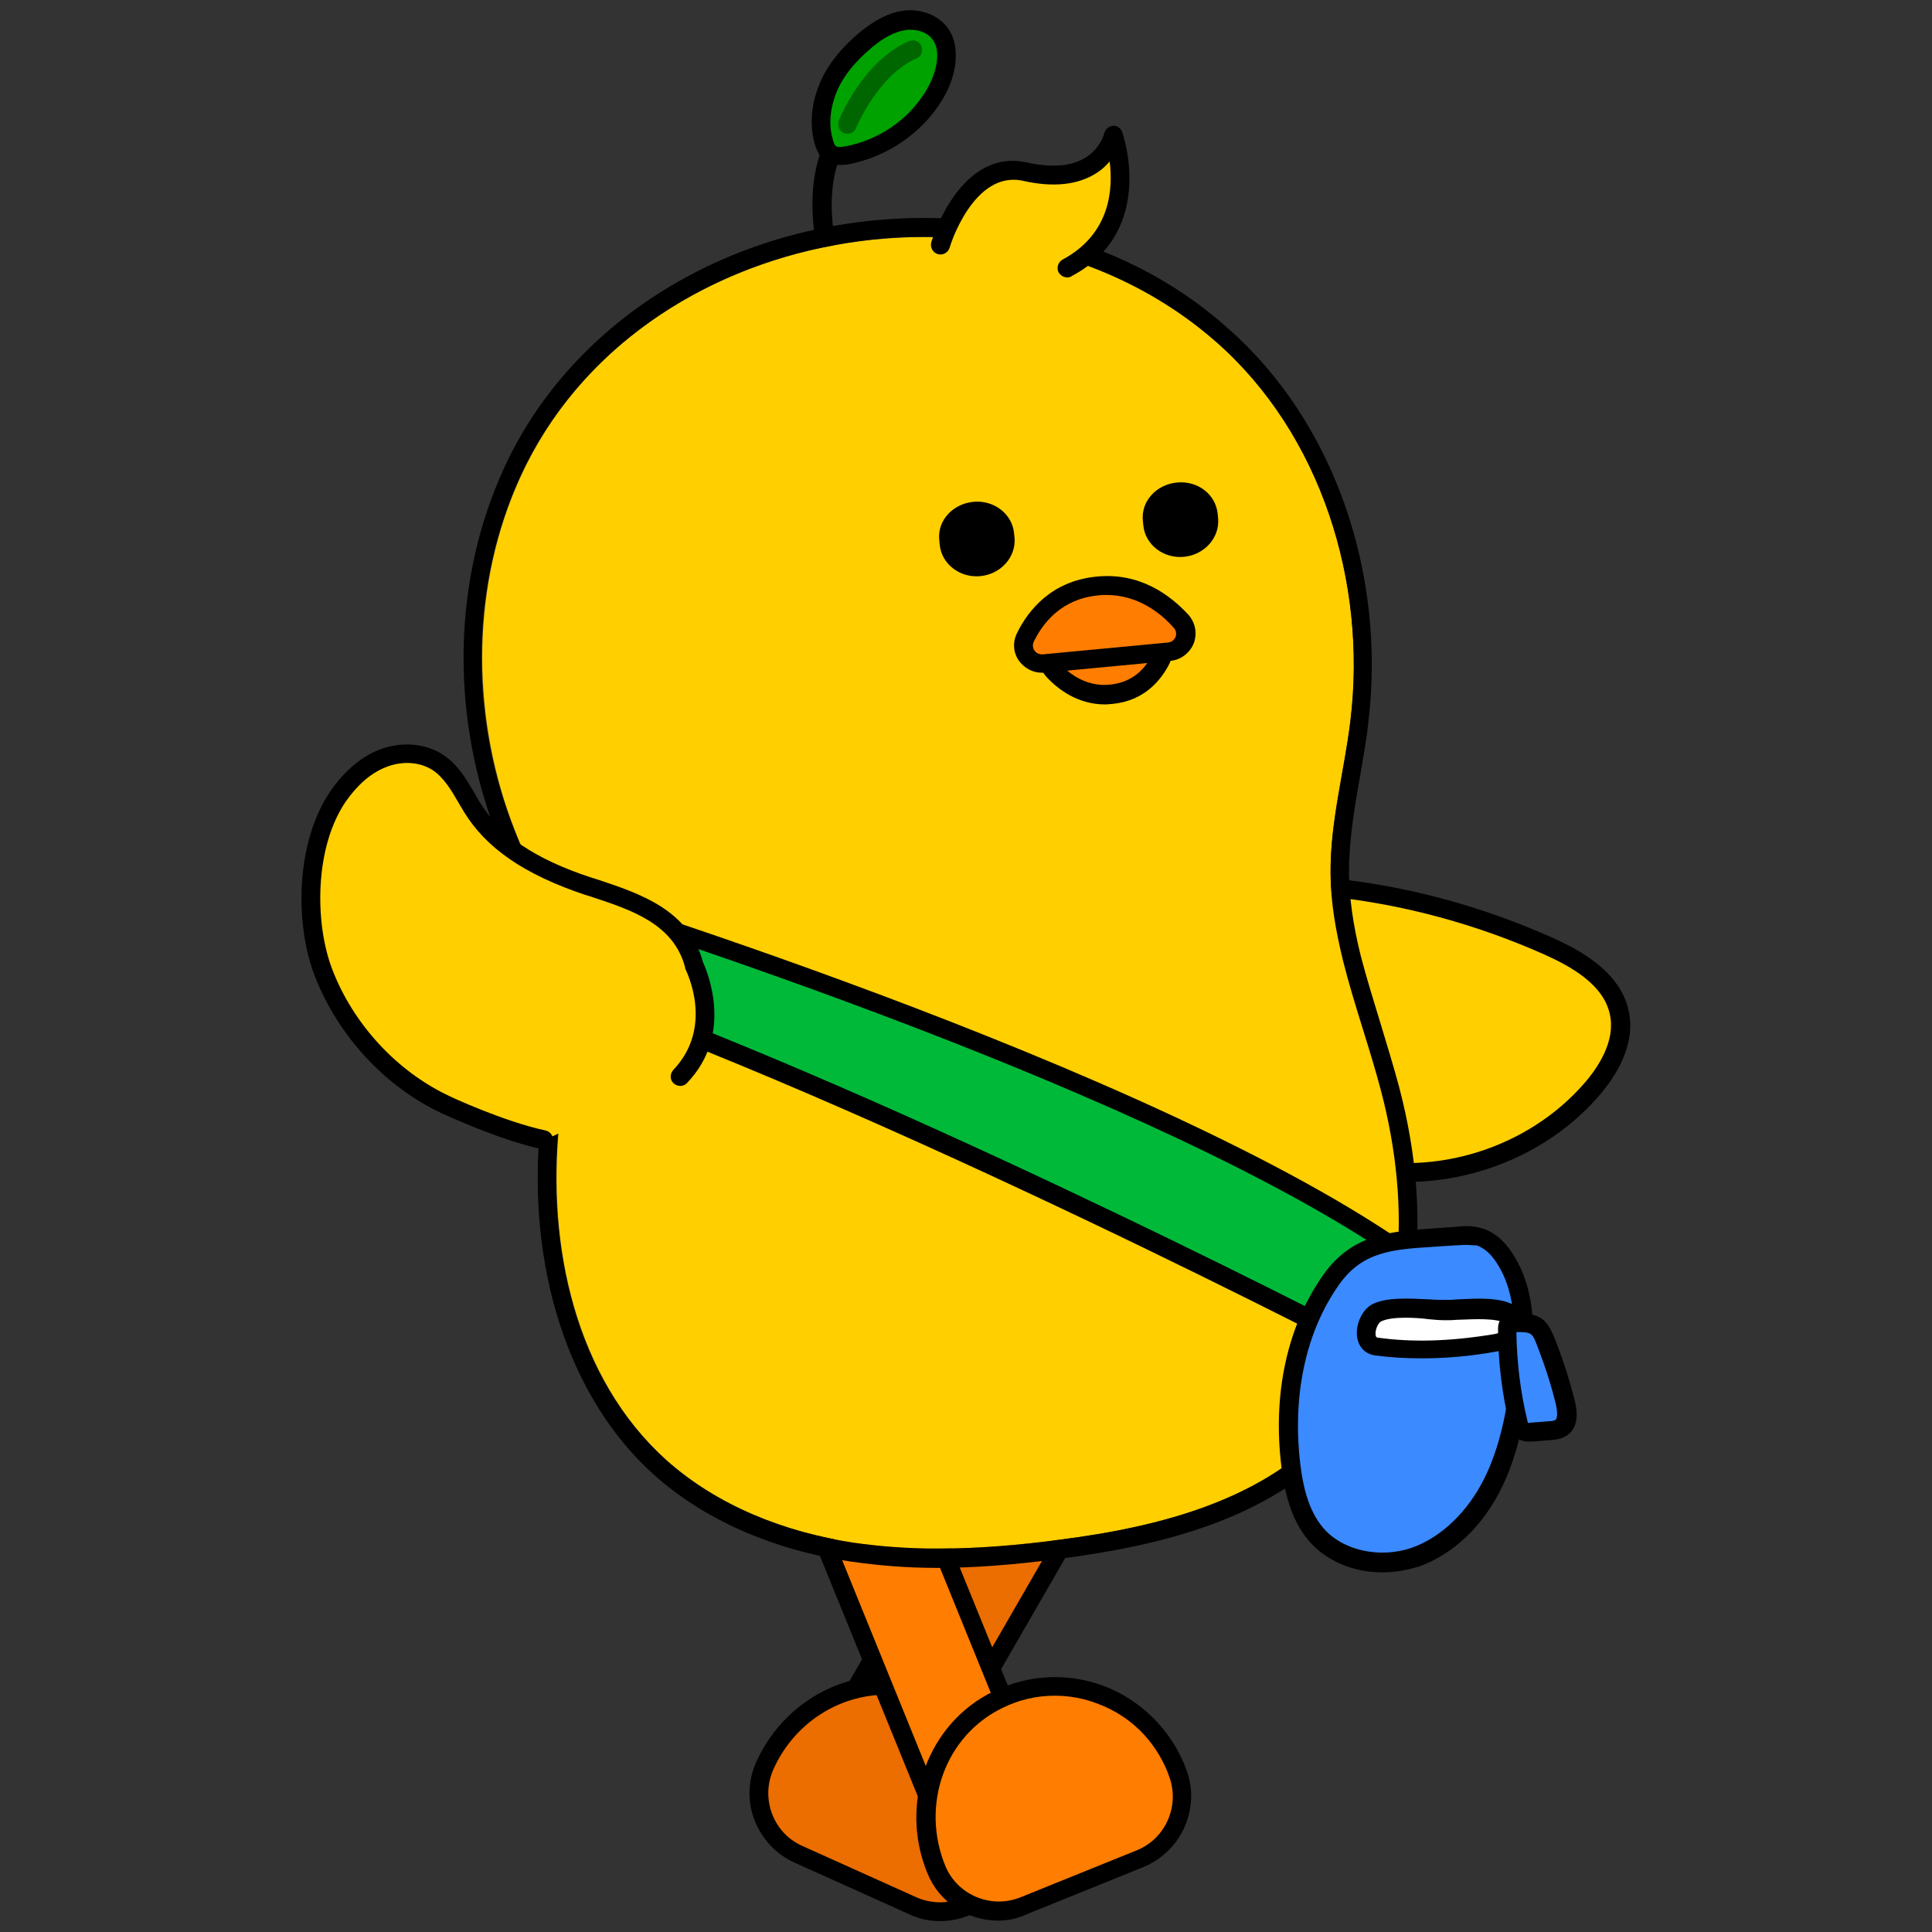 <?xml version="1.0" encoding="utf-8"?>
<!-- Generator: Adobe Illustrator 26.5.0, SVG Export Plug-In . SVG Version: 6.00 Build 0)  -->
<svg version="1.1" id="레이어_5" xmlns="http://www.w3.org/2000/svg" xmlns:xlink="http://www.w3.org/1999/xlink" x="0px"
	 y="0px" viewBox="0 0 390 390" style="enable-background:new 0 0 390 390;" xml:space="preserve">
<rect x="0" y="0" width="390" height="390" fill="#333333" stroke="none"/>
<style type="text/css">
	.st0{fill:#00A200;}
	.st1{fill:#006600;}
	.st2{fill:#FFCF00;}
	.st3{fill:#EC6D00;}
	.st4{fill:#FF7D00;}
	.st5{fill:#00B939;}
	.st6{fill-rule:evenodd;clip-rule:evenodd;}
	.st7{fill:#3B8AFF;}
	.st8{fill:#FFFFFF;}
</style>
<g>
	<path d="M172.3,63.3c-4-12.7-8.9-30.1,3.5-40c2-1.6-0.8-4.4-2.8-2.8c-13.5,10.8-9,29.8-4.5,43.9C169.3,66.8,173.1,65.8,172.3,63.3
		L172.3,63.3z"/>
	<g>
		<path class="st0" d="M187.4,21c1.7-2.3,3-4.8,3.5-7.6c0.4-2.2,0.3-4.6-0.9-6.4c-1.6-2.4-4.7-3.3-7.6-2.9c-2.8,0.4-5.3,2-7.5,3.8
			c-3.5,2.8-6.5,6.4-8.1,10.6c-1.1,3-1.4,6.4-0.7,9.5c0.8,3.2,2,3.8,5.1,3.2C177.6,30,183.5,26.3,187.4,21z"/>
		<path d="M169.5,33.3c-2.8,0-4.4-1.5-5.2-4.9c-0.8-3.4-0.5-7.1,0.8-10.6c1.5-4.2,4.5-8,8.6-11.4c3-2.4,5.7-3.8,8.4-4.2
			c3.8-0.6,7.5,0.9,9.4,3.7c1.7,2.6,1.6,5.7,1.2,7.9c-0.5,2.8-1.8,5.6-3.8,8.3l0,0c-4.1,5.6-10.4,9.6-17.3,11
			C170.8,33.3,170.1,33.3,169.5,33.3z M183.7,6c-0.4,0-0.7,0-1,0.1c-2,0.3-4.2,1.4-6.6,3.4c-3.6,3-6.2,6.2-7.5,9.8
			c-1,2.8-1.3,5.8-0.6,8.4c0.5,2.1,0.7,2.2,2.9,1.8c5.9-1.2,11.4-4.6,14.9-9.5c1.7-2.3,2.7-4.5,3.2-6.8c0.2-1.2,0.5-3.4-0.6-5
			C187.4,6.6,185.5,6,183.7,6z M187.4,21L187.4,21L187.4,21z"/>
	</g>
	<path class="st1" d="M171.1,27c-0.2,0-0.5,0-0.7-0.1c-1-0.4-1.4-1.5-1.1-2.5c0.2-0.5,4.9-12.1,14.2-16.1c1-0.4,2.1,0,2.5,1
		c0.4,1,0,2.1-1,2.5c-7.8,3.4-12.1,13.9-12.2,14C172.6,26.5,171.9,27,171.1,27z"/>
</g>
<g>
	<path class="st2" d="M251.6,182c4.8-3.5,11.3-3.4,17.2-2.8c15.1,1.6,30,5.6,43.8,11.8c6.2,2.8,12.9,6.9,14.3,13.6
		c1.1,5.6-2,11.2-5.8,15.5c-11.7,13.4-31.1,19.5-48.3,15.2"/>
	<path d="M283.9,238.6c-3.9,0-7.8-0.5-11.6-1.4c-1-0.3-1.6-1.3-1.4-2.3c0.3-1,1.3-1.6,2.3-1.4c16.6,4.1,35.2-1.8,46.5-14.7
		c3-3.4,6.4-8.7,5.3-13.9c-1.2-6.2-8.1-9.9-13.2-12.2c-13.7-6.1-28.3-10.1-43.2-11.7c-5.4-0.6-11.6-0.7-15.9,2.4
		c-0.8,0.6-2,0.4-2.6-0.4c-0.6-0.8-0.4-2,0.4-2.6c5.4-3.9,12.4-3.8,18.5-3.1c15.4,1.6,30.3,5.7,44.4,12c5.8,2.6,13.8,7,15.4,14.9
		c1.4,6.8-2.6,13.1-6.2,17.2C313,232.4,298.4,238.6,283.9,238.6z"/>
</g>
<g>
	<g>
		<rect x="182.6" y="280.7" transform="matrix(0.866 0.5 -0.5 0.866 189.303 -52.885)" class="st3" width="21.5" height="92.2"/>
		<path d="M180.3,374.7L158.4,362l48-83.1l21.9,12.6L180.3,374.7z M163.6,360.7l15.3,8.9l44.2-76.6l-15.3-8.9L163.6,360.7z"/>
	</g>
	<g>
		<path class="st3" d="M202.5,377.1c6.2-13.7-0.4-30-14.7-35.3c-13.1-4.9-27.7,1.9-33.4,14.6h0c-3.1,6.8,0,14.8,6.8,17.9l23.1,10.4
			c6.8,3.1,14.8,0,17.9-6.8L202.5,377.1z"/>
		<path d="M189.8,387.8c-2.1,0-4.3-0.4-6.3-1.4l-23.1-10.4c-3.8-1.7-6.6-4.8-8.1-8.6c-1.5-3.9-1.3-8.1,0.4-11.8
			c6.3-13.9,22-20.8,35.8-15.6c7.4,2.8,13.1,8.3,16.1,15.5c3,7.1,2.9,15.3-0.3,22.3l-0.4,0.8C201.3,384.4,195.7,387.8,189.8,387.8z
			 M178.9,342.1c-9.5,0-18.6,5.7-22.8,15.1c-2.6,5.9,0,12.8,5.8,15.4L185,383c5.9,2.6,12.8,0,15.4-5.8l0.4-0.8
			c2.8-6.2,2.9-13.1,0.3-19.3c-2.6-6.3-7.6-11-14-13.4C184.4,342.6,181.7,342.1,178.9,342.1z"/>
	</g>
	<g>
		
			<rect x="176.2" y="287.1" transform="matrix(0.926 -0.377 0.377 0.926 -111.649 94.904)" class="st4" width="21.5" height="92"/>
		<path d="M193.2,382.1l-36.1-88.7l23.4-9.5l36.1,88.7L193.2,382.1z M162.1,295.5l33.2,81.7l16.4-6.7l-33.2-81.7L162.1,295.5z"/>
	</g>
	<g>
		<path class="st4" d="M237.2,356.8c-5.7-13.9-22-20.4-35.7-13.7c-12.6,6.1-17.7,21.3-12.5,34.3v0c2.8,6.9,10.7,10.3,17.6,7.4
			l23.5-9.5c6.9-2.8,10.3-10.7,7.4-17.6L237.2,356.8z"/>
		<path d="M201.5,387.7c-6.1,0-11.9-3.6-14.3-9.6c-5.8-14.1,0.1-30.3,13.4-36.7c7.1-3.4,15-3.8,22.4-1c7.2,2.8,13,8.5,16,15.6
			l0.3,0.8c1.6,3.8,1.5,8-0.1,11.8c-1.6,3.8-4.6,6.7-8.4,8.3l-23.5,9.5C205.4,387.3,203.5,387.7,201.5,387.7z M212.9,342.3
			c-3.6,0-7.2,0.8-10.6,2.5c-11.5,5.6-16.5,19.5-11.5,31.8c2.4,5.9,9.2,8.8,15.2,6.4l23.5-9.5c5.9-2.4,8.8-9.2,6.4-15.2l-0.3-0.8
			c-2.6-6.3-7.5-11.1-13.8-13.5C218.8,342.8,215.8,342.3,212.9,342.3z"/>
	</g>
</g>
<g>
	<g>
		<path class="st2" d="M271.1,193.9c-1.4-5.8-2.4-11.6-2.5-17.6c-0.1-10.4,2.7-20.5,4-30.8c3.4-27.9-5.9-57.8-27-76.4
			c-41.9-36.9-116.9-24.4-140.5,27.1c-9.9,21.6-10.1,47.2-1.9,69.5c4,10.9,10.1,21.3,11.5,32.8c1.2,9.5-0.9,19-1.8,28.5
			c-2.5,24.5,3.3,51.2,21.6,67.7c10.4,9.3,24,14.6,37.8,16.7c13.8,2.1,27.9,1.2,41.8-0.6c20.2-2.6,41.6-8,54.9-23.4
			c15.5-17.8,15.9-44.3,9.9-67.1C276.5,211.5,273.3,202.7,271.1,193.9z"/>
		<path d="M186.6,47.8c21.4,0,42.7,6.9,59,21.3c21.1,18.6,30.4,48.5,27,76.4c-1.2,10.3-4.1,20.4-4,30.8c0,6,1.1,11.8,2.5,17.6
			c2.2,8.8,5.4,17.6,7.7,26.4c6,22.8,5.5,49.3-9.9,67.1c-13.4,15.4-34.8,20.8-54.9,23.4c-8.2,1.1-16.5,1.8-24.8,1.8
			c-5.7,0-11.4-0.4-17-1.2c-13.8-2.1-27.4-7.4-37.8-16.7c-18.3-16.5-24.1-43.2-21.6-67.7c1-9.5,3-19,1.8-28.5
			c-1.4-11.5-7.4-21.9-11.5-32.8c-8.3-22.3-8-47.9,1.9-69.5C119.5,64.7,153.1,47.8,186.6,47.8 M186.6,44
			c-37.6,0-70.9,19.9-84.9,50.6c-10.1,22.1-10.8,48.5-2,72.4c1.3,3.4,2.7,6.7,4.1,10c3.2,7.5,6.3,14.5,7.2,22
			c0.8,6.6-0.1,13.3-1,20.4c-0.3,2.4-0.6,4.9-0.9,7.3c-2.9,28.9,5.6,55.4,22.8,70.9c10.1,9.1,23.9,15.2,39.7,17.6
			c5.6,0.8,11.3,1.3,17.5,1.3c7.5,0,15.6-0.6,25.3-1.9c18.8-2.5,42.4-7.5,57.3-24.7c14.3-16.5,18.2-42.2,10.7-70.6
			c-1.1-4.1-2.4-8.3-3.6-12.3c-1.4-4.6-2.9-9.4-4.1-14c-1.6-6.4-2.3-11.7-2.4-16.7c0-6.4,1-12.6,2.2-19.3c0.6-3.6,1.3-7.3,1.7-11
			c3.7-30.5-7.1-61.1-28.3-79.7C231.9,51.9,210,44,186.6,44L186.6,44z"/>
	</g>
	<g>
		<path class="st2" d="M189.8,49.5c0,0,5.2-17.4,17-14.8c15.7,3.5,17.8-7.3,17.8-7.3s6.7,18.2-9.3,26.7"/>
		<path d="M215.4,56c-0.7,0-1.3-0.4-1.7-1c-0.5-0.9-0.1-2.1,0.8-2.6c9.7-5.2,10.2-14.3,9.5-19.8c-0.7,0.8-1.5,1.6-2.6,2.3
			c-3.7,2.4-8.7,3-14.9,1.6c-10-2.2-14.8,13.3-14.8,13.5c-0.3,1-1.4,1.6-2.4,1.3c-1-0.3-1.6-1.4-1.3-2.4c0.2-0.8,5.9-19.1,19.3-16.1
			c5.1,1.1,9.1,0.8,12-1.1c2.9-1.9,3.6-4.7,3.6-4.8c0.2-0.8,0.9-1.4,1.7-1.5c0.8-0.1,1.6,0.4,1.9,1.2c0.1,0.2,7.1,19.9-10.1,29.1
			C216,56,215.7,56,215.4,56z"/>
	</g>
</g>
<g>
	<path class="st5" d="M107.3,178.6c0,0,124.6,37.5,177.6,75.5c0,0-1.8,14.1-5.1,20.1c0,0-100.7-52.8-171.7-77L107.3,178.6z"/>
	<path d="M279.8,276.1c-0.3,0-0.6-0.1-0.9-0.2c-1-0.5-101.4-53-171.4-76.9c-0.7-0.3-1.2-0.9-1.3-1.7l-0.8-18.5
		c0-0.6,0.2-1.2,0.7-1.6c0.5-0.4,1.1-0.5,1.7-0.3c1.3,0.4,125.5,38,178.2,75.8c0.6,0.4,0.9,1.1,0.8,1.8c-0.1,0.6-1.9,14.5-5.3,20.8
		C281.2,275.7,280.5,276.1,279.8,276.1z M110,195.8c65.1,22.4,155.3,68.7,169,75.8c2.1-5.1,3.5-13.6,3.9-16.6
		c-48.5-34.1-155.6-68.2-173.6-73.8L110,195.8z"/>
</g>
<g>
	<g>
		<g>
			<g>
				<g>
					<path class="st6" d="M239,112.4L239,112.4c-4.1,0.4-7.8-2.4-8.2-6.3l-0.1-1c-0.4-3.9,2.7-7.3,6.9-7.7s7.8,2.4,8.2,6.3l0.1,1
						C246.2,108.6,243.1,112,239,112.4"/>
				</g>
				<g>
					<path class="st6" d="M197.9,116.3L197.9,116.3c-4.1,0.4-7.8-2.4-8.2-6.3l-0.1-1c-0.4-3.9,2.7-7.3,6.9-7.7
						c4.1-0.4,7.8,2.4,8.2,6.3l0.1,1C205.1,112.5,202,115.9,197.9,116.3"/>
				</g>
			</g>
		</g>
	</g>
	<g>
		<path class="st4" d="M231.9,129.4c2-0.2,3.4,1.9,2.5,3.7c-1.5,3-4.4,6.7-10.1,7.2c-5.5,0.5-9.4-2.4-11.8-5c-1.4-1.5-0.4-4,1.7-4.2
			L231.9,129.4z"/>
		<path d="M223.1,142.2c-5.5,0-9.5-3-11.9-5.6c-1.1-1.2-1.5-3-0.9-4.6c0.6-1.6,2-2.7,3.7-2.8l17.7-1.7c1.6-0.2,3.2,0.6,4.1,1.9
			c0.9,1.3,1,3,0.3,4.5c-1.7,3.4-5.1,7.6-11.6,8.2C224.1,142.1,223.6,142.2,223.1,142.2z M232.1,131.2l-17.7,1.7
			c-0.4,0-0.5,0.3-0.6,0.4c-0.1,0.2-0.1,0.4,0.1,0.6c2,2.2,5.5,4.8,10.2,4.3c3.8-0.4,6.7-2.4,8.5-6.1c0.1-0.3,0-0.5,0-0.7
			C232.6,131.4,232.5,131.2,232.1,131.2L232.1,131.2z"/>
	</g>
	<g>
		<path class="st4" d="M210.6,133.9c-2.9,0.3-4.9-2.7-3.6-5.3c2.1-4.3,6.4-9.6,14.4-10.3c7.9-0.7,13.6,3.4,17,7.1
			c2,2.2,0.6,5.8-2.4,6.1L210.6,133.9z"/>
		<path d="M210.3,135.8c-1.8,0-3.5-0.9-4.6-2.4c-1.2-1.7-1.3-3.8-0.4-5.6c2.3-4.7,7-10.5,16-11.4c8.8-0.9,14.9,3.7,18.6,7.7
			c1.4,1.6,1.8,3.7,1.1,5.7c-0.8,2-2.6,3.4-4.7,3.6l-25.4,2.4l-0.2-1.9l0.2,1.9C210.6,135.8,210.4,135.8,210.3,135.8z M223.3,120.1
			c-0.5,0-1.1,0-1.7,0.1c-7.2,0.7-11,5.4-12.9,9.3c-0.4,0.8-0.1,1.5,0.1,1.8c0.2,0.3,0.7,0.8,1.6,0.8l25.4-2.4
			c1-0.1,1.4-0.9,1.5-1.1c0.1-0.3,0.3-1.1-0.3-1.8C234.2,123.6,229.6,120.1,223.3,120.1z"/>
	</g>
</g>
<g>
	<path class="st2" d="M137.4,217.3c9.4-9.8,2.8-22.5,2.8-22.5c-2.7-10.3-12.8-13.1-21.5-16c-9-3-18.3-7.6-23.3-16
		c-1.9-3.2-3.6-6.8-6.8-8.9c-3.3-2.2-7.7-2.3-11.3-0.8s-6.6,4.3-8.8,7.6c-6.4,9.3-7,25-3,35.5c4.4,11.5,13.5,21.5,24.6,26.7
		c0,0,11.2,5.3,19.9,7.2"/>
	<path d="M109.9,232c-0.1,0-0.3,0-0.4,0c-8.9-1.9-19.9-7.1-20.4-7.3c-11.5-5.4-21-15.8-25.6-27.8c-3.9-10.1-4-26.6,3.2-37.2
		c2.7-3.9,6-6.8,9.7-8.3c4.5-1.8,9.5-1.4,13.1,1c3,2,4.7,5,6.4,7.9c0.3,0.6,0.6,1.1,1,1.7c4,6.6,11.1,11.4,22.3,15.1l1.3,0.4
		c8.7,2.9,18.5,6.1,21.4,16.7c0.8,1.8,6.3,14.5-3.2,24.4c-0.7,0.8-1.9,0.8-2.7,0.1c-0.8-0.7-0.8-1.9-0.1-2.7
		c8.3-8.7,2.7-19.8,2.5-20.3c-0.1-0.1-0.1-0.3-0.1-0.4c-2.3-8.8-10.8-11.6-19-14.3l-1.3-0.4c-12.2-4.1-19.9-9.4-24.4-16.8
		c-0.3-0.6-0.7-1.1-1-1.7c-1.5-2.6-3-5.1-5.2-6.6c-2.6-1.7-6.2-2-9.6-0.6c-3,1.2-5.7,3.6-8,6.9c-6.3,9.2-6.3,24.4-2.8,33.7
		c4.2,11.1,13,20.7,23.6,25.7c0.1,0.1,11.1,5.2,19.5,7c1,0.2,1.7,1.2,1.5,2.2C111.6,231.4,110.8,232,109.9,232z"/>
</g>
<g>
	<g>
		<path class="st7" d="M293.4,249.6c1.7-0.2,3.5-0.3,5.2,0.2c2.1,0.7,3.8,2.4,5,4.2c4.6,7,4.3,16,3.2,24.3
			c-0.9,7.3-2.3,14.6-5.6,21.2c-3.3,6.6-8.6,12.4-15.5,14.8c-6.9,2.4-15.4,0.9-20.2-4.7c-3.2-3.7-4.3-8.7-5-13.6
			c-1.6-13.1,0.5-27.1,8.2-37.9C275,249.5,283.7,250.5,293.4,249.6z"/>
		<path d="M279,317.4c-5.8,0-11.4-2.3-14.9-6.5c-3.7-4.4-4.8-10.1-5.4-14.6c-1.9-15,1.2-28.9,8.6-39.2c5.8-8,13.4-8.5,21.6-9.1
			c1.4-0.1,2.9-0.2,4.4-0.3l0,0c1.7-0.2,3.9-0.4,6,0.3c2.3,0.7,4.3,2.4,6,5c5,7.6,4.6,17.2,3.5,25.6c-0.9,6.8-2.2,14.7-5.7,21.8
			c-3.8,7.7-9.7,13.3-16.6,15.8C283.9,317,281.5,317.4,279,317.4z M295.9,251.3c-0.8,0-1.6,0.1-2.3,0.1l0,0c-1.5,0.1-3,0.2-4.5,0.3
			c-7.8,0.5-14,0.9-18.7,7.5c-6.8,9.5-9.6,22.5-7.9,36.5c0.5,4,1.5,9,4.5,12.6c3.9,4.7,11.5,6.4,18.1,4.1
			c5.8-2.1,11.1-7.1,14.5-13.9c3.3-6.6,4.6-14.1,5.4-20.6c1-7.7,1.4-16.5-2.9-23c-1.2-1.9-2.6-3-4-3.5
			C297.3,251.4,296.6,251.3,295.9,251.3z M293.4,249.6L293.4,249.6L293.4,249.6z"/>
	</g>
	<g>
		<path class="st8" d="M291.6,264.4c-4-0.1-10.8-1.1-13.8,0.7c-2.1,1.2-3.2,6.2,0,6.7c8,1.1,16.2,0.6,24.3-0.7c3-0.5,7-3.4,3.1-5.6
			c-3.1-1.8-9.2-1-12.5-0.9C292.3,264.4,292,264.4,291.6,264.4z"/>
		<path d="M286.9,274.2c-3.3,0-6.4-0.2-9.4-0.6c-1.8-0.3-3.1-1.5-3.5-3.4c-0.5-2.5,0.8-5.6,2.8-6.8c2.8-1.6,7.6-1.3,11.8-1.1
			c1.1,0.1,2.1,0.1,3,0.1l0,0c0.3,0,0.6,0,0.9,0c0.6,0,1.2-0.1,1.9-0.1c3.8-0.2,8.5-0.5,11.5,1.3c2.6,1.5,2.7,3.4,2.5,4.4
			c-0.5,2.5-3.5,4.3-6.2,4.8C296.8,273.8,291.7,274.2,286.9,274.2z M283.7,266c-2,0-3.9,0.2-5,0.8c-0.5,0.3-1.2,1.7-1,2.8
			c0.1,0.3,0.1,0.3,0.3,0.4c7,1,14.7,0.8,23.7-0.7c1.6-0.3,3-1.3,3.1-1.7c0,0.1-0.2-0.1-0.7-0.4c-2-1.2-6.5-0.9-9.4-0.8
			c-0.8,0-1.4,0.1-2.1,0.1c-0.3,0-0.7,0-1.1,0c-0.9,0-2-0.1-3.1-0.2C287,266.1,285.3,266,283.7,266z"/>
	</g>
	<g>
		<path class="st7" d="M305.6,266.9c-0.4,0-0.9,0-1.2,0.3c-0.2,0.3-0.2,0.6-0.2,1c0,6.3,0.8,12.7,2.3,18.8c0.2,0.7,0.4,1.5,1,1.8
			c0.4,0.2,1,0.2,1.5,0.2c1.3-0.1,2.5-0.2,3.8-0.3c0.8-0.1,1.7-0.2,2.4-0.6c1.4-1,1.2-3.2,0.8-4.9c-1-4.1-2.3-8-3.8-11.9
			C310.6,267.3,310,267,305.6,266.9z"/>
		<path d="M308.5,291c-0.5,0-1.2-0.1-1.8-0.4c-1.4-0.8-1.8-2.4-2-3c-1.5-6.3-2.3-12.8-2.3-19.3c0-0.4,0-1.4,0.7-2.2
			c0.9-1,2.2-1,2.6-1c5.2,0,6.5,0.9,8.3,5.5c1.6,4.1,2.9,8.2,3.9,12.2c0.8,3.3,0.3,5.6-1.5,6.9c-1.1,0.8-2.4,0.9-3.3,1l-3.8,0.3
			C309,291,308.7,291,308.5,291z M308.6,287.4L308.6,287.4L308.6,287.4z M306.1,268.9c0.1,6.1,0.8,12,2.2,17.8
			c0.1,0.4,0.1,0.5,0.2,0.6c0-0.1,0.2-0.1,0.3-0.1l3.8-0.3c0.5,0,1.2-0.1,1.4-0.3c0.3-0.2,0.5-1.1,0.1-3c-0.9-3.8-2.2-7.8-3.7-11.7
			C309.3,269,309.2,268.9,306.1,268.9z"/>
	</g>
</g>
</svg>
